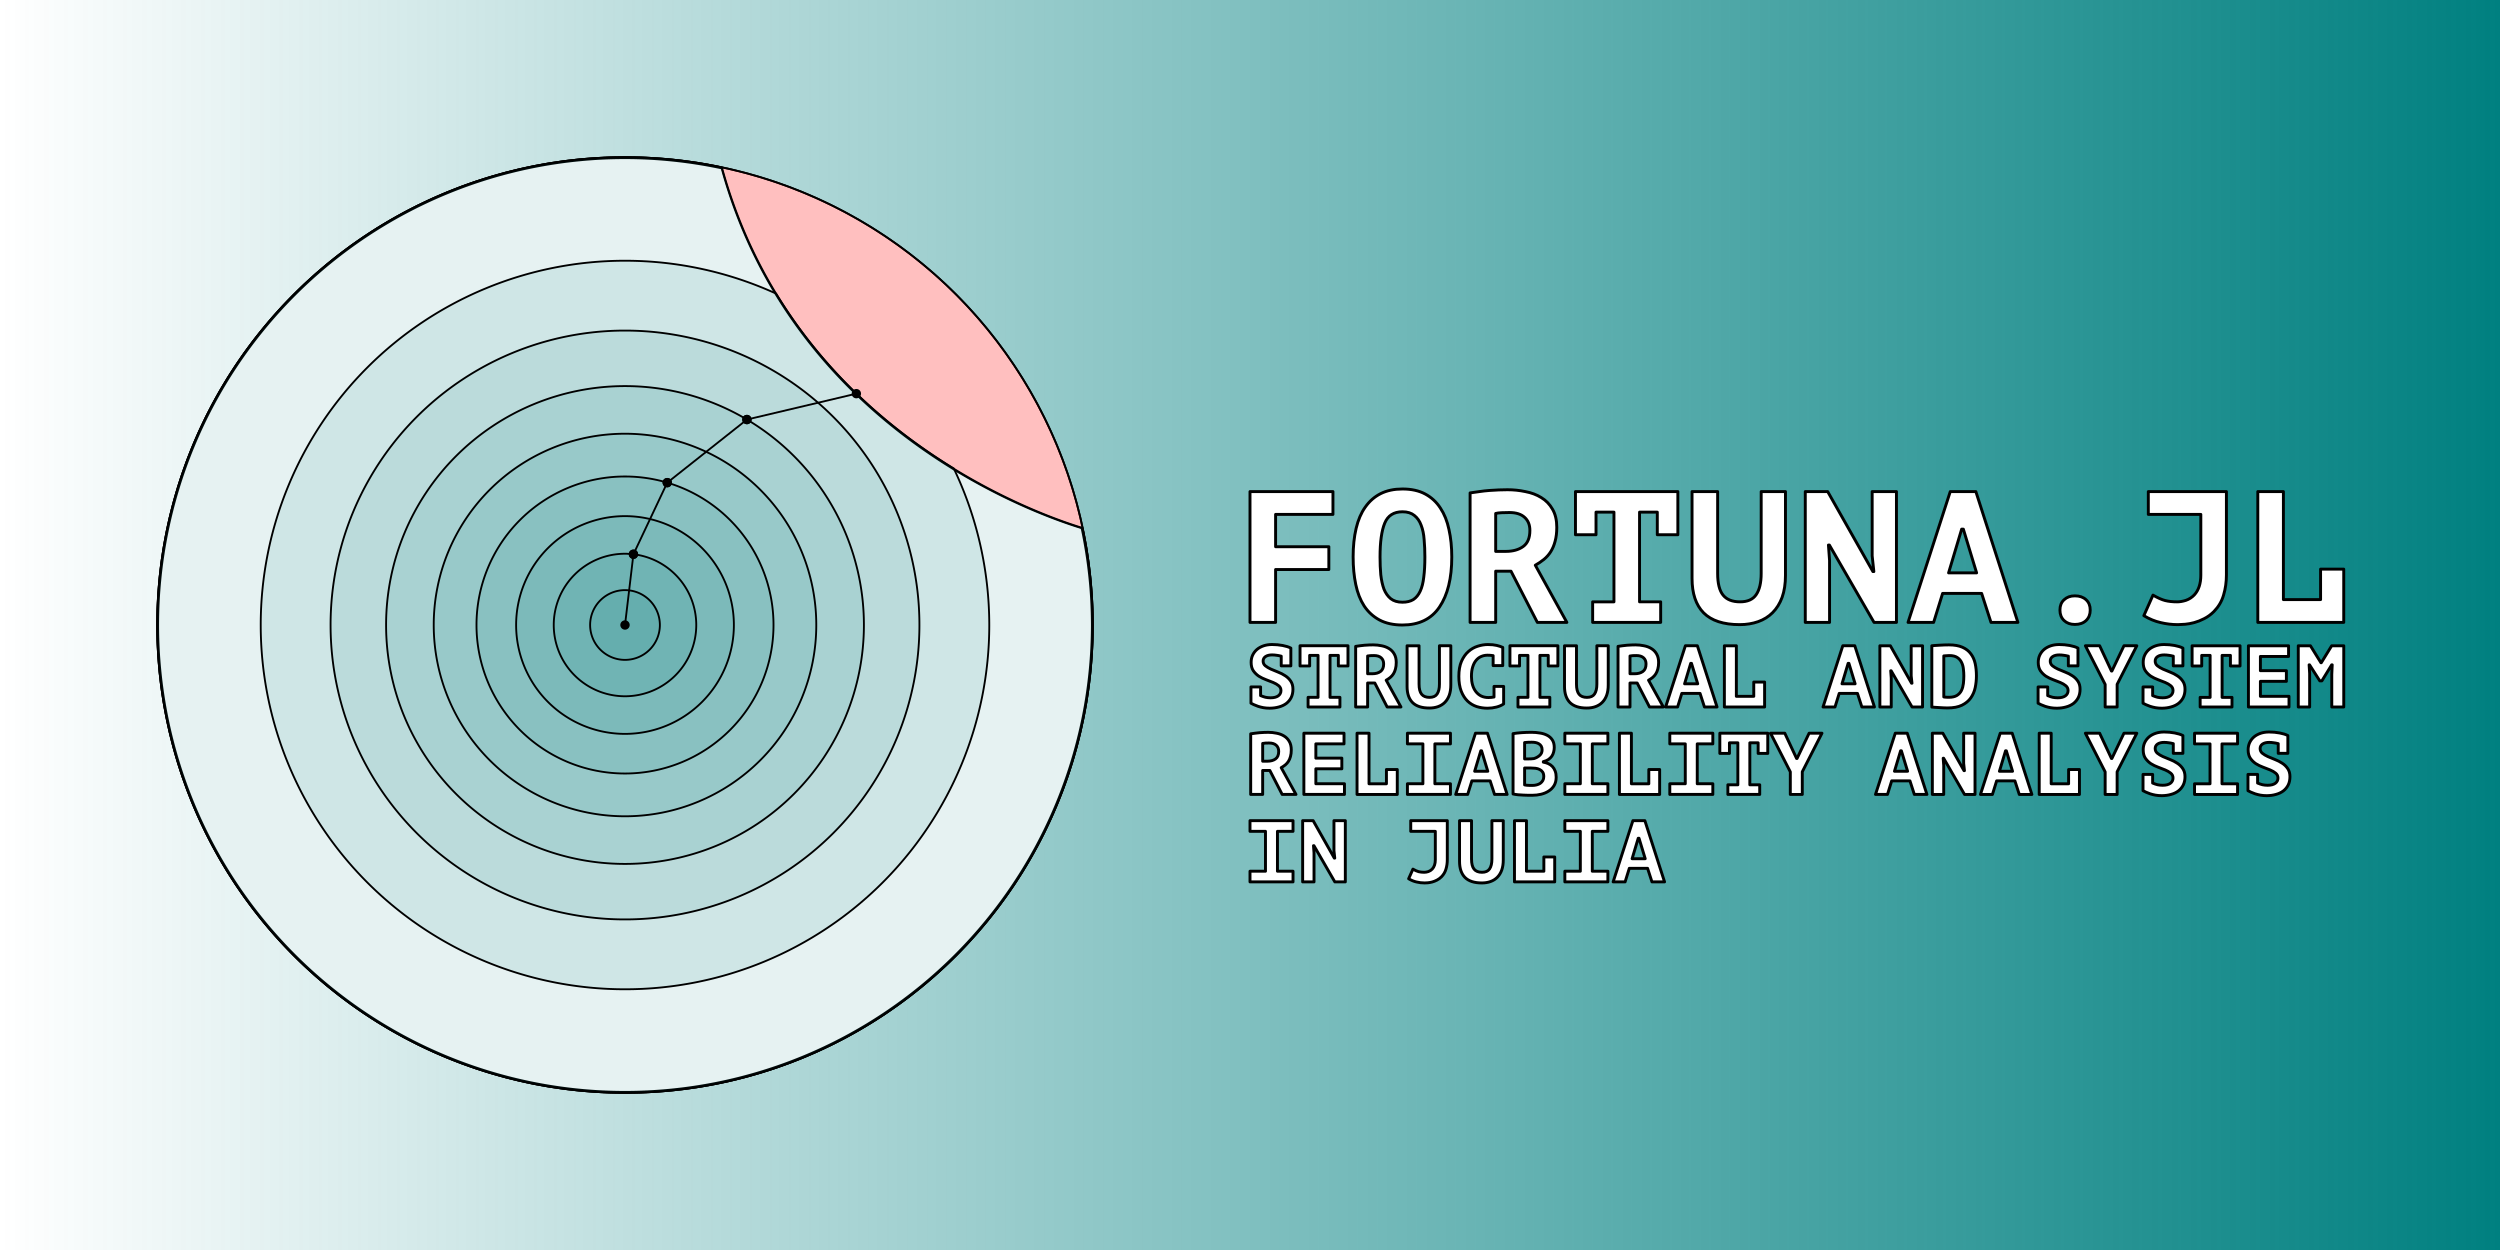 <?xml version="1.0" encoding="UTF-8" standalone="no"?>
<!-- Created with Inkscape (http://www.inkscape.org/) -->

<svg
   width="1280"
   height="640"
   viewBox="0 0 338.667 169.333"
   version="1.1"
   id="svg1"
   inkscape:version="1.3.2 (091e20e, 2023-11-25)"
   sodipodi:docname="FortunaSocialPreview.svg"
   xml:space="preserve"
   inkscape:export-filename="FortunaSocialPreview.png"
   inkscape:export-xdpi="96"
   inkscape:export-ydpi="96"
   xmlns:inkscape="http://www.inkscape.org/namespaces/inkscape"
   xmlns:sodipodi="http://sodipodi.sourceforge.net/DTD/sodipodi-0.dtd"
   xmlns:xlink="http://www.w3.org/1999/xlink"
   xmlns="http://www.w3.org/2000/svg"
   xmlns:svg="http://www.w3.org/2000/svg"><sodipodi:namedview
     id="namedview1"
     pagecolor="#ffffff"
     bordercolor="#000000"
     borderopacity="0.25"
     inkscape:showpageshadow="2"
     inkscape:pageopacity="0.0"
     inkscape:pagecheckerboard="0"
     inkscape:deskcolor="#d1d1d1"
     inkscape:document-units="px"
     inkscape:zoom="0.60862353"
     inkscape:cx="686.79566"
     inkscape:cy="329.43189"
     inkscape:window-width="1512"
     inkscape:window-height="858"
     inkscape:window-x="0"
     inkscape:window-y="38"
     inkscape:window-maximized="0"
     inkscape:current-layer="svg1"
     showguides="true" /><defs
     id="defs1"><linearGradient
       id="linearGradient4"
       inkscape:collect="always"><stop
         style="stop-color:#008080;stop-opacity:0;"
         offset="0"
         id="stop5" /><stop
         style="stop-color:#008080;stop-opacity:1;"
         offset="1"
         id="stop4" /></linearGradient><inkscape:path-effect
       effect="fill_between_many"
       method="originald"
       linkedpaths="#path6,0,1"
       id="path-effect8" /><inkscape:path-effect
       effect="fill_between_many"
       method="originald"
       linkedpaths="#path8,0,1"
       id="path-effect9" /><inkscape:path-effect
       effect="fill_between_many"
       method="originald"
       linkedpaths="#path1-4-6,0,1"
       id="path-effect10" /><inkscape:path-effect
       effect="fill_between_many"
       method="originald"
       linkedpaths="#path1-4-6-4,0,1"
       id="path-effect11" /><inkscape:path-effect
       effect="fill_between_many"
       method="originald"
       linkedpaths="#path1-4-6-4-0,0,1"
       id="path-effect12" /><inkscape:path-effect
       effect="fill_between_many"
       method="originald"
       linkedpaths="#path1-4-6-4-0-1,0,1"
       id="path-effect13" /><inkscape:path-effect
       effect="fill_between_many"
       method="originald"
       linkedpaths="#path6,0,1"
       id="path-effect8-8" /><inkscape:path-effect
       effect="fill_between_many"
       method="originald"
       linkedpaths="#path8,0,1"
       id="path-effect9-9" /><inkscape:path-effect
       effect="fill_between_many"
       method="originald"
       linkedpaths="#path1-4-6,0,1"
       id="path-effect10-4" /><inkscape:path-effect
       effect="fill_between_many"
       method="originald"
       linkedpaths="#path1-4-6-4,0,1"
       id="path-effect11-7" /><inkscape:path-effect
       effect="fill_between_many"
       method="originald"
       linkedpaths="#path1-4-6-4-0,0,1"
       id="path-effect12-0" /><inkscape:path-effect
       effect="fill_between_many"
       method="originald"
       linkedpaths="#path1-4-6-4-0-1,0,1"
       id="path-effect13-4" /><marker
       style="overflow:visible"
       id="marker20"
       refX="0"
       refY="0"
       orient="auto"
       inkscape:stockid="Dot"
       markerWidth="1"
       markerHeight="1"
       viewBox="0 0 1 1"
       inkscape:isstock="true"
       inkscape:collect="always"
       preserveAspectRatio="xMidYMid"><path
         transform="scale(0.5)"
         style="fill:context-stroke;fill-rule:evenodd;stroke:none"
         d="M 5,0 C 5,2.76 2.76,5 0,5 -2.76,5 -5,2.76 -5,0 c 0,-2.76 2.3,-5 5,-5 2.76,0 5,2.24 5,5 z"
         sodipodi:nodetypes="sssss"
         id="path20" /></marker><marker
       style="overflow:visible"
       id="Dot"
       refX="0"
       refY="0"
       orient="auto"
       inkscape:stockid="Dot"
       markerWidth="1"
       markerHeight="1"
       viewBox="0 0 1 1"
       inkscape:isstock="true"
       inkscape:collect="always"
       preserveAspectRatio="xMidYMid"><path
         transform="scale(0.5)"
         style="fill:context-stroke;fill-rule:evenodd;stroke:none"
         d="M 5,0 C 5,2.76 2.76,5 0,5 -2.76,5 -5,2.76 -5,0 c 0,-2.76 2.3,-5 5,-5 2.76,0 5,2.24 5,5 z"
         sodipodi:nodetypes="sssss"
         id="path19" /></marker><inkscape:path-effect
       effect="fill_between_many"
       method="originald"
       linkedpaths="#path6,0,1"
       id="path-effect8-7" /><inkscape:path-effect
       effect="fill_between_many"
       method="originald"
       linkedpaths="#path8,0,1"
       id="path-effect9-3" /><inkscape:path-effect
       effect="fill_between_many"
       method="originald"
       linkedpaths="#path1-4-6,0,1"
       id="path-effect10-7" /><inkscape:path-effect
       effect="fill_between_many"
       method="originald"
       linkedpaths="#path1-4-6-4,0,1"
       id="path-effect11-9" /><inkscape:path-effect
       effect="fill_between_many"
       method="originald"
       linkedpaths="#path1-4-6-4-0,0,1"
       id="path-effect12-02" /><inkscape:path-effect
       effect="fill_between_many"
       method="originald"
       linkedpaths="#path1-4-6-4-0-1,0,1"
       id="path-effect13-3" /><linearGradient
       inkscape:collect="always"
       xlink:href="#linearGradient4"
       id="linearGradient5"
       x1="0"
       y1="84.667"
       x2="338.667"
       y2="84.667"
       gradientUnits="userSpaceOnUse" /><inkscape:path-effect
       effect="fill_between_many"
       method="originald"
       linkedpaths="#path4,0,1|#path3,0,1|#path1,0,1|#text7,0,1|"
       id="path-effect5" /></defs><rect
     style="fill:#ffffff;fill-opacity:1;stroke:none;stroke-width:1;stroke-linejoin:round;stroke-miterlimit:10"
     id="rect6-2"
     width="338.667"
     height="169.333"
     x="3.8146973e-06"
     y="3.8146973e-06"
     inkscape:label="Background-2"
     sodipodi:insensitive="true" /><rect
     style="fill:url(#linearGradient5);stroke:none;stroke-width:1;stroke-linejoin:round;stroke-miterlimit:10"
     id="rect6"
     width="338.667"
     height="169.333"
     x="0"
     y="0"
     inkscape:label="Background-1"
     sodipodi:insensitive="true" /><g
     id="g4"
     transform="matrix(0.254,0,0,0.254,21.167,21.167)"
     inkscape:label="Logo"
     sodipodi:insensitive="true"><circle
       style="display:inline;fill:#ffffff;fill-opacity:1;stroke:#000000;stroke-width:1;stroke-linecap:round;stroke-linejoin:round;stroke-miterlimit:10;stroke-dasharray:none;stroke-opacity:1"
       id="path21"
       cx="250"
       cy="250"
       inkscape:label="Background-2"
       r="249.5" /><path
       id="path2"
       style="display:inline;fill:#ff0000;fill-opacity:0.25;stroke:#000000;stroke-width:1;stroke-linecap:round;stroke-linejoin:round;stroke-miterlimit:10;stroke-opacity:1"
       inkscape:label="Background-1"
       d="M 250,0.5 A 249.5,249.5 0 0 0 0.5,250 249.5,249.5 0 0 0 250,499.5 249.5,249.5 0 0 0 499.5,250 249.5,249.5 0 0 0 250,0.5 Z m 0,0.499 A 249.001,249.001 0 0 1 301.568,6.455 C 339.406,144.155 466.145,189.959 493.526,198.35 a 249.001,249.001 0 0 1 5.474,51.65 A 249.001,249.001 0 0 1 250,499.001 249.001,249.001 0 0 1 0.999,250 249.001,249.001 0 0 1 250,0.999 Z" /><g
       inkscape:label="StandardNormalSpace"
       id="layer1"
       style="display:inline"><path
         d="M 301.672,5.967 A 249.5,249.5 0 0 0 250,0.5 249.5,249.5 0 0 0 0.5,250 249.5,249.5 0 0 0 250,499.5 249.5,249.5 0 0 0 499.5,250 249.5,249.5 0 0 0 494.014,198.247 C 466.579,189.839 339.585,143.943 301.672,5.967 Z"
         style="display:inline;fill:#008080;fill-opacity:0.1;stroke:#000000;stroke-width:1;stroke-dasharray:none"
         id="path8-4"
         inkscape:label="Circle-9" /><path
         d="M 425.367,166.537 C 393.402,146.954 357.345,117.267 330.587,73.261 A 194.282,194.282 0 0 0 250,55.718 194.282,194.282 0 0 0 55.718,250 194.282,194.282 0 0 0 250,444.282 194.282,194.282 0 0 0 444.282,250 194.282,194.282 0 0 0 425.367,166.537 Z"
         style="display:inline;opacity:1;fill:#008080;fill-opacity:0.1;stroke:#000000;stroke-width:1"
         id="path10"
         inkscape:label="Circle-8" /><path
         id="path3-7-5"
         style="display:inline;opacity:1;fill:#008080;fill-opacity:0.1;stroke:#000000;stroke-width:1"
         d="M 407.026,250 A 157.026,157.026 0 0 1 250,407.026 157.026,157.026 0 0 1 92.973,250 157.026,157.026 0 0 1 250,92.973 157.026,157.026 0 0 1 407.026,250 Z"
         inkscape:label="Circle-7" /><path
         id="path3-7-5-2"
         style="display:inline;opacity:1;fill:#008080;fill-opacity:0.1;stroke:#000000;stroke-width:1"
         d="M 377.418,250 A 127.418,127.418 0 0 1 250,377.418 127.418,127.418 0 0 1 122.582,250 127.418,127.418 0 0 1 250,122.582 127.418,127.418 0 0 1 377.418,250 Z"
         inkscape:label="Circle-6" /><path
         id="path3-7-5-2-4"
         style="display:inline;opacity:1;fill:#008080;fill-opacity:0.1;stroke:#000000;stroke-width:1"
         d="M 352.015,250 A 102.015,102.015 0 0 1 250,352.015 102.015,102.015 0 0 1 147.985,250 102.015,102.015 0 0 1 250,147.985 102.015,102.015 0 0 1 352.015,250 Z"
         inkscape:label="Circle-5" /><path
         id="path3-7-5-2-4-4"
         style="display:inline;opacity:1;fill:#008080;fill-opacity:0.1;stroke:#000000;stroke-width:1"
         d="M 329.203,250 A 79.203,79.203 0 0 1 250,329.203 79.203,79.203 0 0 1 170.797,250 79.203,79.203 0 0 1 250,170.797 79.203,79.203 0 0 1 329.203,250 Z"
         inkscape:label="Circle-4" /><path
         id="path3-7-5-2-4-4-5"
         style="display:inline;opacity:1;fill:#008080;fill-opacity:0.1;stroke:#000000;stroke-width:1"
         d="M 308.065,250 A 58.065,58.065 0 0 1 250,308.065 58.065,58.065 0 0 1 191.935,250 58.065,58.065 0 0 1 250,191.935 58.065,58.065 0 0 1 308.065,250 Z"
         inkscape:label="Circle-3" /><path
         id="path3-7-5-2-4-4-5-2"
         style="display:inline;opacity:1;fill:#008080;fill-opacity:0.1;stroke:#000000;stroke-width:1"
         d="M 288.006,250 A 38.006,38.006 0 0 1 250,288.006 38.006,38.006 0 0 1 211.994,250 38.006,38.006 0 0 1 250,211.994 38.006,38.006 0 0 1 288.006,250 Z"
         inkscape:label="Circle-2" /><path
         id="path3-7-5-2-4-4-5-2-0"
         style="display:inline;opacity:1;fill:#008080;fill-opacity:0.1;stroke:#000000;stroke-width:1"
         d="M 268.599,250 A 18.599,18.599 0 0 1 250,268.599 18.599,18.599 0 0 1 231.401,250 18.599,18.599 0 0 1 250,231.401 18.599,18.599 0 0 1 268.599,250 Z"
         inkscape:label="Circle-1" /></g><g
       id="layer3"
       inkscape:label="Iterations"
       style="display:inline"><path
         style="opacity:1;fill:none;fill-opacity:0.9;stroke:#000000;stroke-width:1;stroke-linecap:round;stroke-linejoin:round;stroke-miterlimit:10;stroke-dasharray:none;marker-start:url(#marker20);marker-end:url(#Dot)"
         d="M 315.021,140.421 373.387,126.613"
         id="path18"
         inkscape:label="Iteration-4" /><path
         style="display:inline;opacity:1;fill:none;fill-opacity:0.9;stroke:#000000;stroke-width:1;stroke-linecap:round;stroke-linejoin:round;stroke-miterlimit:10;stroke-dasharray:none;marker-start:url(#marker20);marker-end:url(#Dot)"
         d="m 272.533,174.073 42.49,-33.651"
         id="path17"
         inkscape:label="Iteration-3" /><path
         style="display:inline;opacity:1;fill:none;fill-opacity:0.9;stroke:#000000;stroke-width:1;stroke-linecap:round;stroke-linejoin:round;stroke-miterlimit:10;stroke-dasharray:none;marker-start:url(#marker20);marker-end:url(#Dot)"
         d="m 254.494,212.261 18.04,-38.19"
         id="path16"
         inkscape:label="Iteration-2" /><path
         style="display:inline;opacity:1;fill:none;fill-opacity:0.9;stroke:#000000;stroke-width:1;stroke-linecap:round;stroke-linejoin:round;stroke-miterlimit:10;stroke-dasharray:none;marker-start:url(#marker20);marker-end:url(#Dot)"
         d="m 250,250 4.494,-37.739"
         id="path15"
         inkscape:label="Iteration-1" /></g><g
       id="layer2"
       inkscape:label="Text"
       style="display:none"><path
         d="m 102.509,353.223 h 31.327 v 8.608 h -21.661 v 12.206 h 20.108 v 8.608 h -20.108 v 19.967 h -9.666 z m 38.947,24.694 q 0,-5.997 1.129,-10.795 1.129,-4.798 3.457,-8.043 2.328,-3.316 5.786,-5.08 3.528,-1.764 8.255,-1.764 5.08,0 8.608,1.905 3.528,1.905 5.715,5.292 2.258,3.387 3.246,8.114 1.058,4.727 1.058,10.372 0,12.065 -4.657,18.909 -4.586,6.773 -13.97,6.773 -5.08,0 -8.678,-1.905 -3.528,-1.905 -5.786,-5.292 -2.187,-3.387 -3.175,-8.114 -0.988,-4.727 -0.988,-10.372 z m 10.16,0 q 0,3.598 0.282,6.703 0.353,3.104 1.199,5.433 0.917,2.258 2.54,3.598 1.693,1.341 4.445,1.341 2.469,0 4.092,-0.988 1.623,-1.058 2.611,-3.175 0.988,-2.117 1.341,-5.292 0.423,-3.246 0.423,-7.62 0,-3.457 -0.282,-6.562 -0.212,-3.104 -1.129,-5.433 -0.847,-2.328 -2.54,-3.669 -1.693,-1.411 -4.516,-1.411 -4.939,0 -6.703,4.304 -1.764,4.304 -1.764,12.771 z m 34.008,-24.201 q 1.623,-0.282 3.457,-0.494 1.905,-0.282 3.739,-0.423 1.905,-0.141 3.669,-0.212 1.764,-0.071 3.246,-0.071 3.457,0 6.773,0.706 3.387,0.635 5.997,2.258 2.681,1.623 4.233,4.374 1.623,2.752 1.623,6.844 0,3.034 -0.635,5.292 -0.564,2.187 -1.623,3.881 -1.058,1.693 -2.611,2.963 -1.482,1.199 -3.246,2.187 l 11.924,21.59 h -11.148 l -9.948,-19.332 h -5.786 v 19.332 h -9.666 z m 14.817,7.408 q -1.482,0 -2.963,0.071 -1.411,0.071 -2.187,0.282 v 14.323 h 3.81 q 4.022,0 6.562,-1.834 2.54,-1.834 2.54,-6.068 0,-3.175 -1.976,-4.939 -1.976,-1.834 -5.786,-1.834 z m 31.468,33.726 h 8.043 v -33.867 h -6.773 v 8.537 h -7.761 v -16.298 h 38.664 v 16.298 h -7.761 v -8.537 h -6.703 v 33.867 h 7.973 v 7.761 h -25.682 z m 63.641,-41.628 h 9.172 v 31.609 q 0,4.798 -1.27,8.326 -1.27,3.457 -3.598,5.786 -2.258,2.258 -5.433,3.387 -3.175,1.129 -6.985,1.129 -9.172,0 -13.617,-4.445 -4.374,-4.445 -4.374,-12.982 v -32.808 h 9.666 v 30.903 q 0,5.644 2.046,8.184 2.046,2.54 6.421,2.54 4.233,0 6.068,-2.681 1.905,-2.752 1.905,-8.043 z m 25.753,20.179 h -0.353 l 0.423,5.856 v 23.354 h -9.172 v -49.389 h 8.467 l 17.074,30.198 h 0.353 l -0.635,-5.927 v -24.271 h 9.172 v 49.389 h -8.467 z m 57.503,18.274 h -14.746 l -3.387,10.936 h -9.666 l 15.946,-49.389 h 9.666 l 15.875,49.389 h -10.16 z m -12.488,-7.761 h 10.583 l -5.009,-16.51 h -0.635 z"
         id="text14"
         style="font-weight:bold;font-size:70.556px;line-height:0;font-family:'PT Mono';-inkscape-font-specification:'PT Mono, Bold';text-align:center;text-anchor:middle;fill:#000000;fill-opacity:1;stroke-width:0"
         inkscape:label="Text"
         aria-label="FORTUNA" /></g></g><g
     id="text7-6"
     style="font-weight:bold;font-size:11.848px;line-height:1;font-family:'PT Mono';-inkscape-font-specification:'PT Mono, Bold';fill:#ffffff;stroke-width:1;stroke-linejoin:round;stroke-miterlimit:10"
     aria-label="STRUCTURAL AND SYSTEM&#10;RELIABILITY ANALYSIS&#10;IN JULIA"
     inkscape:label="Text"
     sodipodi:insensitive="true"><path
       d="m 169.333,118.022 h 2.097 v -5.403 h -2.097 v -1.445 h 5.829 v 1.445 h -2.109 v 5.403 h 2.109 v 1.445 h -5.829 z m 8.661,-3.46 h -0.059 l 0.071,0.983 v 3.922 h -1.54 v -8.293 h 1.422 l 2.867,5.071 h 0.059 l -0.107,-0.995 v -4.076 h 1.54 v 8.293 h -1.422 z m 13.115,-3.388 h 4.952 v 5.284 q 0,0.675 -0.178,1.268 -0.166,0.592 -0.616,1.054 -0.284,0.284 -0.616,0.45 -0.32,0.166 -0.628,0.249 -0.308,0.083 -0.581,0.107 -0.273,0.024 -0.45,0.024 -0.569,0 -1.102,-0.13 -0.533,-0.118 -1.066,-0.438 l 0.581,-1.303 q 0.45,0.261 0.77,0.344 0.332,0.083 0.758,0.083 0.261,0 0.557,-0.095 0.308,-0.107 0.533,-0.344 0.415,-0.45 0.415,-1.256 v -3.85 h -3.329 z m 10.995,0 h 1.54 v 5.308 q 0,0.806 -0.213,1.398 -0.213,0.581 -0.604,0.972 -0.379,0.379 -0.912,0.569 -0.533,0.19 -1.173,0.19 -1.54,0 -2.287,-0.746 -0.735,-0.746 -0.735,-2.18 v -5.509 h 1.623 v 5.189 q 0,0.948 0.344,1.374 0.344,0.427 1.078,0.427 0.711,0 1.019,-0.45 0.32,-0.462 0.32,-1.351 z m 7.038,4.917 h 1.469 v 3.377 h -5.45 v -8.293 h 1.623 v 6.848 h 2.358 z m 2.843,1.931 h 2.097 v -5.403 h -2.097 v -1.445 h 5.829 v 1.445 h -2.109 v 5.403 h 2.109 v 1.445 h -5.829 z m 11.208,-0.391 h -2.476 l -0.569,1.836 h -1.623 l 2.678,-8.293 h 1.623 l 2.666,8.293 h -1.706 z m -2.097,-1.303 h 1.777 l -0.841,-2.772 h -0.107 z"
       id="path4"
       inkscape:label="Text-4"
       style="fill:#ffffff;fill-opacity:1;stroke:#000000;stroke-width:0.397;stroke-dasharray:none;stroke-opacity:1" /><path
       d="m 169.428,99.409 q 0.273,-0.047 0.581,-0.083 0.32,-0.047 0.628,-0.071 0.32,-0.024 0.616,-0.036 0.296,-0.012 0.545,-0.012 0.581,0 1.137,0.118 0.569,0.107 1.007,0.379 0.45,0.272 0.711,0.735 0.272,0.462 0.272,1.149 0,0.509 -0.107,0.889 -0.095,0.367 -0.273,0.652 -0.178,0.284 -0.438,0.498 -0.249,0.201 -0.545,0.367 l 2.002,3.625 h -1.872 l -1.671,-3.246 h -0.972 v 3.246 h -1.623 z m 2.488,1.244 q -0.249,0 -0.498,0.012 -0.237,0.012 -0.367,0.047 v 2.405 h 0.64 q 0.675,0 1.102,-0.308 0.427,-0.308 0.427,-1.019 0,-0.533 -0.332,-0.829 -0.332,-0.308 -0.972,-0.308 z m 4.715,-1.327 h 5.438 v 1.445 h -3.815 v 1.931 h 3.519 v 1.445 h -3.519 v 2.026 h 3.874 v 1.445 h -5.497 z m 11.184,4.917 h 1.469 v 3.377 h -5.45 v -8.293 h 1.623 v 6.848 h 2.358 z m 2.843,1.931 h 2.097 v -5.403 h -2.097 v -1.445 h 5.829 v 1.445 h -2.109 v 5.403 h 2.109 v 1.445 h -5.829 z m 11.208,-0.391 h -2.476 l -0.569,1.836 h -1.623 l 2.678,-8.293 h 1.623 l 2.666,8.293 h -1.706 z m -2.097,-1.303 h 1.777 l -0.841,-2.772 h -0.107 z m 10.781,-3.223 q 0,0.308 -0.083,0.616 -0.071,0.308 -0.249,0.569 -0.178,0.249 -0.462,0.45 -0.284,0.19 -0.687,0.284 v 0.071 q 0.355,0.059 0.675,0.201 0.32,0.142 0.557,0.391 0.237,0.249 0.367,0.604 0.142,0.355 0.142,0.841 0,0.64 -0.272,1.114 -0.273,0.462 -0.735,0.758 -0.45,0.296 -1.031,0.438 -0.581,0.142 -1.197,0.142 -0.201,0 -0.521,0 -0.308,0 -0.675,-0.024 -0.355,-0.012 -0.735,-0.047 -0.367,-0.035 -0.675,-0.107 v -8.175 q 0.225,-0.036 0.509,-0.071 0.296,-0.036 0.628,-0.059 0.332,-0.024 0.675,-0.036 0.355,-0.012 0.699,-0.012 0.581,0 1.126,0.095 0.557,0.083 0.983,0.308 0.438,0.225 0.699,0.628 0.261,0.403 0.261,1.019 z m -2.962,5.142 q 0.296,0 0.569,-0.071 0.284,-0.071 0.498,-0.213 0.213,-0.154 0.344,-0.379 0.13,-0.225 0.13,-0.533 0,-0.391 -0.154,-0.616 -0.154,-0.225 -0.403,-0.344 -0.249,-0.13 -0.557,-0.166 -0.308,-0.036 -0.616,-0.036 h -0.865 v 2.287 q 0.059,0.024 0.19,0.035 0.13,0.012 0.273,0.024 0.154,0 0.308,0.012 0.166,0 0.284,0 z m -0.533,-3.59 q 0.166,0 0.379,-0.012 0.225,-0.012 0.367,-0.035 0.45,-0.142 0.77,-0.427 0.332,-0.284 0.332,-0.746 0,-0.308 -0.118,-0.509 -0.118,-0.201 -0.32,-0.32 -0.19,-0.118 -0.438,-0.166 -0.249,-0.047 -0.521,-0.047 -0.308,0 -0.569,0.012 -0.261,0.012 -0.403,0.035 v 2.216 z m 4.929,3.365 h 2.097 v -5.403 h -2.097 v -1.445 h 5.829 v 1.445 h -2.109 v 5.403 h 2.109 v 1.445 h -5.829 z m 11.374,-1.931 h 1.469 v 3.377 h -5.45 v -8.293 h 1.623 v 6.848 h 2.358 z m 2.843,1.931 h 2.097 v -5.403 H 226.202 v -1.445 h 5.829 v 1.445 h -2.109 v 5.403 h 2.109 v 1.445 H 226.202 Z m 7.867,0.142 h 1.351 v -5.687 h -1.137 v 1.434 h -1.303 v -2.737 h 6.493 v 2.737 h -1.303 v -1.434 h -1.126 v 5.687 h 1.339 v 1.303 h -4.313 z m 8.459,-1.753 -2.678,-5.237 h 1.931 l 1.599,3.424 h 0.059 l 1.635,-3.424 h 1.742 l -2.666,5.225 v 3.069 h -1.623 z m 16.208,1.22 h -2.476 l -0.569,1.836 h -1.623 l 2.678,-8.293 h 1.623 l 2.666,8.293 h -1.706 z m -2.097,-1.303 h 1.777 l -0.841,-2.772 h -0.107 z m 6.658,-1.765 h -0.059 l 0.071,0.983 v 3.922 h -1.54 v -8.293 h 1.422 l 2.867,5.071 h 0.059 l -0.107,-0.995 v -4.076 h 1.54 v 8.293 h -1.422 z m 9.656,3.069 h -2.476 l -0.569,1.836 h -1.623 l 2.678,-8.293 h 1.623 l 2.666,8.293 h -1.706 z m -2.097,-1.303 h 1.777 l -0.841,-2.772 h -0.107 z m 9.371,-0.237 h 1.469 v 3.377 h -5.45 v -8.293 h 1.623 v 6.848 h 2.358 z m 4.952,0.32 -2.678,-5.237 h 1.931 l 1.599,3.424 h 0.059 l 1.635,-3.424 h 1.742 l -2.666,5.225 v 3.069 h -1.623 z m 5.13,0.344 h 1.303 v 1.173 q 0.035,0.012 0.071,0.024 0.272,0.118 0.592,0.201 0.332,0.071 0.699,0.071 0.663,0 1.031,-0.261 0.367,-0.272 0.367,-0.723 0,-0.403 -0.308,-0.652 -0.296,-0.249 -0.746,-0.438 -0.438,-0.19 -0.972,-0.379 -0.521,-0.19 -0.972,-0.474 -0.438,-0.296 -0.746,-0.735 -0.296,-0.438 -0.296,-1.137 0,-0.533 0.201,-0.972 0.213,-0.45 0.581,-0.77 0.379,-0.32 0.9,-0.498 0.521,-0.178 1.161,-0.178 0.723,0 1.422,0.13 0.699,0.13 1.114,0.355 v 2.405 h -1.303 v -1.315 q -0.035,0 -0.071,-0.012 -0.261,-0.071 -0.569,-0.107 -0.296,-0.047 -0.592,-0.047 -0.569,0 -0.9,0.225 -0.32,0.225 -0.32,0.604 0,0.391 0.296,0.64 0.308,0.249 0.746,0.45 0.45,0.201 0.972,0.403 0.533,0.201 0.972,0.498 0.45,0.284 0.746,0.723 0.308,0.438 0.308,1.102 0,0.64 -0.237,1.126 -0.237,0.474 -0.663,0.806 -0.427,0.32 -1.007,0.474 -0.581,0.166 -1.256,0.166 -0.45,0 -0.841,-0.071 -0.379,-0.071 -0.711,-0.178 -0.32,-0.107 -0.569,-0.225 -0.249,-0.118 -0.403,-0.201 z m 6.978,1.268 h 2.097 v -5.403 h -2.097 v -1.445 h 5.829 v 1.445 h -2.109 v 5.403 h 2.109 v 1.445 h -5.829 z m 7.239,-1.268 h 1.303 v 1.173 q 0.035,0.012 0.071,0.024 0.272,0.118 0.592,0.201 0.332,0.071 0.699,0.071 0.663,0 1.031,-0.261 0.367,-0.272 0.367,-0.723 0,-0.403 -0.308,-0.652 -0.296,-0.249 -0.746,-0.438 -0.438,-0.19 -0.972,-0.379 -0.521,-0.19 -0.972,-0.474 -0.438,-0.296 -0.746,-0.735 -0.296,-0.438 -0.296,-1.137 0,-0.533 0.201,-0.972 0.213,-0.45 0.581,-0.77 0.379,-0.32 0.9,-0.498 0.521,-0.178 1.161,-0.178 0.723,0 1.422,0.13 0.699,0.13 1.114,0.355 v 2.405 h -1.303 v -1.315 q -0.035,0 -0.071,-0.012 -0.261,-0.071 -0.569,-0.107 -0.296,-0.047 -0.592,-0.047 -0.569,0 -0.9,0.225 -0.32,0.225 -0.32,0.604 0,0.391 0.296,0.64 0.308,0.249 0.746,0.45 0.45,0.201 0.972,0.403 0.533,0.201 0.972,0.498 0.45,0.284 0.746,0.723 0.308,0.438 0.308,1.102 0,0.64 -0.237,1.126 -0.237,0.474 -0.663,0.806 -0.427,0.32 -1.007,0.474 -0.581,0.166 -1.256,0.166 -0.45,0 -0.841,-0.071 -0.379,-0.071 -0.711,-0.178 -0.32,-0.107 -0.569,-0.225 -0.249,-0.118 -0.403,-0.201 z"
       id="path3"
       style="font-weight:bold;font-size:11.848px;line-height:1;font-family:'PT Mono';-inkscape-font-specification:'PT Mono, Bold';fill:#ffffff;fill-opacity:1;stroke:#000000;stroke-width:0.397;stroke-linejoin:round;stroke-miterlimit:10;stroke-dasharray:none;stroke-opacity:1"
       inkscape:label="Text-3" /><path
       d="m 169.464,93.059 h 1.303 v 1.173 q 0.036,0.012 0.071,0.024 0.273,0.118 0.592,0.201 0.332,0.071 0.699,0.071 0.663,0 1.031,-0.261 0.367,-0.272 0.367,-0.723 0,-0.403 -0.308,-0.652 -0.296,-0.249 -0.746,-0.438 -0.438,-0.19 -0.972,-0.379 -0.521,-0.19 -0.972,-0.474 -0.438,-0.296 -0.746,-0.735 -0.296,-0.438 -0.296,-1.137 0,-0.533 0.201,-0.972 0.213,-0.45 0.581,-0.77 0.379,-0.32 0.9,-0.498 0.521,-0.178 1.161,-0.178 0.723,0 1.422,0.13 0.699,0.13 1.114,0.355 v 2.405 h -1.303 v -1.315 q -0.036,0 -0.071,-0.012 -0.261,-0.071 -0.569,-0.107 -0.296,-0.047 -0.592,-0.047 -0.569,0 -0.9,0.225 -0.32,0.225 -0.32,0.604 0,0.391 0.296,0.64 0.308,0.249 0.746,0.45 0.45,0.201 0.972,0.403 0.533,0.201 0.972,0.498 0.45,0.284 0.746,0.723 0.308,0.438 0.308,1.102 0,0.64 -0.237,1.126 -0.237,0.474 -0.663,0.806 -0.427,0.32 -1.007,0.474 -0.581,0.166 -1.256,0.166 -0.45,0 -0.841,-0.071 -0.379,-0.071 -0.711,-0.178 -0.32,-0.107 -0.569,-0.225 -0.249,-0.118 -0.403,-0.201 z m 7.737,1.41 h 1.351 v -5.687 h -1.137 v 1.434 h -1.303 v -2.737 h 6.493 v 2.737 h -1.303 v -1.434 h -1.126 v 5.687 h 1.339 v 1.303 h -4.313 z m 6.445,-6.907 q 0.272,-0.047 0.581,-0.083 0.32,-0.047 0.628,-0.071 0.32,-0.024 0.616,-0.036 0.296,-0.012 0.545,-0.012 0.581,0 1.137,0.118 0.569,0.107 1.007,0.379 0.45,0.272 0.711,0.735 0.273,0.462 0.273,1.149 0,0.509 -0.107,0.889 -0.095,0.367 -0.273,0.652 -0.178,0.284 -0.438,0.498 -0.249,0.201 -0.545,0.367 l 2.002,3.625 h -1.872 l -1.671,-3.246 h -0.972 v 3.246 h -1.623 z m 2.488,1.244 q -0.249,0 -0.498,0.012 -0.237,0.012 -0.367,0.047 v 2.405 h 0.64 q 0.675,0 1.102,-0.308 0.427,-0.308 0.427,-1.019 0,-0.533 -0.332,-0.829 -0.332,-0.308 -0.972,-0.308 z m 8.862,-1.327 h 1.54 v 5.308 q 0,0.806 -0.213,1.398 -0.213,0.581 -0.604,0.972 -0.379,0.379 -0.912,0.569 -0.533,0.19 -1.173,0.19 -1.54,0 -2.287,-0.746 -0.735,-0.746 -0.735,-2.18 v -5.509 h 1.623 v 5.189 q 0,0.948 0.344,1.374 0.344,0.427 1.078,0.427 0.711,0 1.019,-0.45 0.32,-0.462 0.32,-1.351 z m 7.393,5.509 h 1.303 v 2.37 q -0.379,0.272 -0.972,0.427 -0.581,0.154 -1.197,0.154 -0.782,0 -1.493,-0.225 -0.699,-0.237 -1.232,-0.746 -0.533,-0.521 -0.853,-1.339 -0.32,-0.829 -0.32,-2.002 0,-1.22 0.355,-2.038 0.367,-0.829 0.936,-1.327 0.569,-0.509 1.268,-0.723 0.699,-0.225 1.374,-0.225 0.711,0 1.197,0.118 0.498,0.118 0.817,0.272 v 2.464 h -1.303 v -1.351 q -0.367,-0.059 -0.758,-0.059 -0.462,0 -0.865,0.178 -0.391,0.166 -0.687,0.521 -0.296,0.355 -0.462,0.9 -0.166,0.533 -0.166,1.268 0,0.64 0.154,1.173 0.154,0.521 0.45,0.9 0.296,0.379 0.723,0.592 0.427,0.201 0.972,0.201 0.391,0 0.758,-0.071 z m 3.246,1.481 h 1.351 v -5.687 h -1.137 v 1.434 h -1.303 v -2.737 h 6.493 v 2.737 h -1.303 v -1.434 h -1.126 v 5.687 h 1.339 v 1.303 h -4.313 z m 10.687,-6.99 h 1.54 v 5.308 q 0,0.806 -0.213,1.398 -0.213,0.581 -0.604,0.972 -0.379,0.379 -0.912,0.569 -0.533,0.19 -1.173,0.19 -1.54,0 -2.287,-0.746 -0.735,-0.746 -0.735,-2.18 v -5.509 h 1.623 v 5.189 q 0,0.948 0.344,1.374 0.344,0.427 1.078,0.427 0.711,0 1.019,-0.45 0.32,-0.462 0.32,-1.351 z m 2.867,0.083 q 0.273,-0.047 0.581,-0.083 0.32,-0.047 0.628,-0.071 0.32,-0.024 0.616,-0.036 0.296,-0.012 0.545,-0.012 0.581,0 1.137,0.118 0.569,0.107 1.007,0.379 0.45,0.272 0.711,0.735 0.272,0.462 0.272,1.149 0,0.509 -0.107,0.889 -0.095,0.367 -0.273,0.652 -0.178,0.284 -0.438,0.498 -0.249,0.201 -0.545,0.367 l 2.002,3.625 h -1.872 l -1.671,-3.246 h -0.972 v 3.246 h -1.623 z m 2.488,1.244 q -0.249,0 -0.498,0.012 -0.237,0.012 -0.367,0.047 v 2.405 h 0.64 q 0.675,0 1.102,-0.308 0.427,-0.308 0.427,-1.019 0,-0.533 -0.332,-0.829 -0.332,-0.308 -0.972,-0.308 z m 8.625,5.13 h -2.476 l -0.569,1.836 h -1.623 l 2.678,-8.293 h 1.623 l 2.666,8.293 h -1.706 z m -2.097,-1.303 h 1.777 l -0.841,-2.772 h -0.107 z m 9.371,-0.237 h 1.469 v 3.377 h -5.45 v -8.293 h 1.623 v 6.848 h 2.358 z m 14.051,1.54 h -2.476 l -0.569,1.836 h -1.623 l 2.678,-8.293 h 1.623 l 2.666,8.293 h -1.706 z m -2.097,-1.303 h 1.777 l -0.841,-2.772 h -0.107 z m 6.658,-1.765 h -0.059 l 0.071,0.983 v 3.922 h -1.54 v -8.293 h 1.422 l 2.867,5.071 h 0.059 l -0.107,-0.995 v -4.076 h 1.54 v 8.293 h -1.422 z m 5.509,-3.388 q 0.107,-0.012 0.367,-0.036 0.273,-0.024 0.604,-0.036 0.344,-0.024 0.699,-0.036 0.367,-0.012 0.652,-0.012 1.102,0 1.825,0.32 0.723,0.32 1.137,0.889 0.427,0.557 0.592,1.327 0.166,0.758 0.166,1.659 0,0.817 -0.166,1.599 -0.166,0.782 -0.604,1.398 -0.427,0.604 -1.197,0.983 -0.758,0.367 -1.955,0.367 -0.19,0 -0.486,-0.012 -0.296,-0.012 -0.604,-0.036 -0.308,-0.012 -0.592,-0.036 -0.284,-0.012 -0.438,-0.036 z m 2.381,1.327 q -0.225,0 -0.438,0.024 -0.213,0.012 -0.32,0.024 v 5.557 q 0.047,0.012 0.142,0.024 0.095,0 0.19,0.012 0.107,0 0.201,0.012 0.095,0 0.154,0 0.687,0 1.09,-0.249 0.415,-0.261 0.616,-0.675 0.201,-0.415 0.261,-0.936 0.059,-0.521 0.059,-1.043 0,-0.45 -0.059,-0.936 -0.047,-0.486 -0.249,-0.889 -0.19,-0.403 -0.581,-0.663 -0.391,-0.261 -1.066,-0.261 z m 12.014,4.253 h 1.303 v 1.173 q 0.035,0.012 0.071,0.024 0.272,0.118 0.592,0.201 0.332,0.071 0.699,0.071 0.663,0 1.031,-0.261 0.367,-0.272 0.367,-0.723 0,-0.403 -0.308,-0.652 -0.296,-0.249 -0.746,-0.438 -0.438,-0.19 -0.972,-0.379 -0.521,-0.19 -0.972,-0.474 -0.438,-0.296 -0.746,-0.735 -0.296,-0.438 -0.296,-1.137 0,-0.533 0.201,-0.972 0.213,-0.45 0.581,-0.77 0.379,-0.32 0.9,-0.498 0.521,-0.178 1.161,-0.178 0.723,0 1.422,0.13 0.699,0.13 1.114,0.355 v 2.405 h -1.303 v -1.315 q -0.035,0 -0.071,-0.012 -0.261,-0.071 -0.569,-0.107 -0.296,-0.047 -0.592,-0.047 -0.569,0 -0.9,0.225 -0.32,0.225 -0.32,0.604 0,0.391 0.296,0.64 0.308,0.249 0.746,0.45 0.45,0.201 0.972,0.403 0.533,0.201 0.972,0.498 0.45,0.284 0.746,0.723 0.308,0.438 0.308,1.102 0,0.64 -0.237,1.126 -0.237,0.474 -0.663,0.806 -0.427,0.32 -1.007,0.474 -0.581,0.166 -1.256,0.166 -0.45,0 -0.841,-0.071 -0.379,-0.071 -0.711,-0.178 -0.32,-0.107 -0.569,-0.225 -0.249,-0.118 -0.403,-0.201 z m 9.087,-0.344 -2.678,-5.237 h 1.931 l 1.599,3.424 h 0.059 l 1.635,-3.424 h 1.742 l -2.666,5.225 v 3.069 h -1.623 z m 5.13,0.344 h 1.303 v 1.173 q 0.035,0.012 0.071,0.024 0.272,0.118 0.592,0.201 0.332,0.071 0.699,0.071 0.663,0 1.031,-0.261 0.367,-0.272 0.367,-0.723 0,-0.403 -0.308,-0.652 -0.296,-0.249 -0.746,-0.438 -0.438,-0.19 -0.972,-0.379 -0.521,-0.19 -0.972,-0.474 -0.438,-0.296 -0.746,-0.735 -0.296,-0.438 -0.296,-1.137 0,-0.533 0.201,-0.972 0.213,-0.45 0.581,-0.77 0.379,-0.32 0.9,-0.498 0.521,-0.178 1.161,-0.178 0.723,0 1.422,0.13 0.699,0.13 1.114,0.355 v 2.405 h -1.303 v -1.315 q -0.035,0 -0.071,-0.012 -0.261,-0.071 -0.569,-0.107 -0.296,-0.047 -0.592,-0.047 -0.569,0 -0.9,0.225 -0.32,0.225 -0.32,0.604 0,0.391 0.296,0.64 0.308,0.249 0.746,0.45 0.45,0.201 0.972,0.403 0.533,0.201 0.972,0.498 0.45,0.284 0.746,0.723 0.308,0.438 0.308,1.102 0,0.64 -0.237,1.126 -0.237,0.474 -0.663,0.806 -0.427,0.32 -1.007,0.474 -0.581,0.166 -1.256,0.166 -0.45,0 -0.841,-0.071 -0.379,-0.071 -0.711,-0.178 -0.32,-0.107 -0.569,-0.225 -0.249,-0.118 -0.403,-0.201 z m 7.737,1.41 h 1.351 v -5.687 h -1.137 v 1.434 h -1.303 v -2.737 h 6.493 v 2.737 h -1.303 v -1.434 h -1.126 v 5.687 h 1.339 v 1.303 h -4.313 z m 6.54,-6.99 h 5.438 v 1.445 h -3.815 v 1.931 h 3.519 v 1.445 h -3.519 v 2.026 h 3.874 v 1.445 h -5.497 z m 11.291,3.874 0.059,-1.291 h -0.071 l -1.327,2.168 h -0.284 l -1.386,-2.168 h -0.059 l 0.071,1.161 v 4.549 h -1.54 v -8.293 h 1.647 l 1.422,2.298 h 0.047 l 1.41,-2.298 h 1.635 v 8.293 h -1.623 z"
       id="path1"
       style="font-weight:bold;font-size:11.848px;line-height:1;font-family:'PT Mono';-inkscape-font-specification:'PT Mono, Bold';fill:#ffffff;fill-opacity:1;stroke:#000000;stroke-width:0.397;stroke-linejoin:round;stroke-miterlimit:10;stroke-dasharray:none;stroke-opacity:1"
       inkscape:label="Text-2" /><path
       d="m 169.333,66.595 h 11.238 v 3.088 h -7.77 v 4.379 h 7.213 v 3.088 h -7.213 v 7.163 h -3.468 z m 13.971,8.859 q 0,-2.151 0.405,-3.872 0.405,-1.721 1.24,-2.885 0.835,-1.19 2.075,-1.822 1.266,-0.633 2.961,-0.633 1.822,0 3.088,0.683 1.266,0.683 2.05,1.898 0.81,1.215 1.164,2.911 0.38,1.696 0.38,3.721 0,4.328 -1.67,6.783 -1.645,2.43 -5.011,2.43 -1.822,0 -3.113,-0.683 -1.266,-0.683 -2.075,-1.898 -0.785,-1.215 -1.139,-2.911 -0.354,-1.696 -0.354,-3.721 z m 3.645,0 q 0,1.291 0.101,2.404 0.127,1.114 0.43,1.949 0.329,0.81 0.911,1.291 0.607,0.481 1.595,0.481 0.886,0 1.468,-0.354 0.582,-0.38 0.936,-1.139 0.354,-0.759 0.481,-1.898 0.152,-1.164 0.152,-2.734 0,-1.24 -0.101,-2.354 -0.076,-1.114 -0.405,-1.949 -0.304,-0.835 -0.911,-1.316 -0.607,-0.506 -1.62,-0.506 -1.772,0 -2.404,1.544 -0.633,1.544 -0.633,4.581 z m 12.2,-8.681 q 0.582,-0.101 1.24,-0.177 0.683,-0.101 1.341,-0.152 0.683,-0.051 1.316,-0.076 0.633,-0.025 1.164,-0.025 1.24,0 2.43,0.253 1.215,0.228 2.151,0.81 0.962,0.582 1.519,1.569 0.582,0.987 0.582,2.455 0,1.088 -0.228,1.898 -0.202,0.785 -0.582,1.392 -0.38,0.607 -0.936,1.063 -0.532,0.43 -1.164,0.785 l 4.277,7.745 h -3.999 l -3.569,-6.935 h -2.075 v 6.935 h -3.468 z m 5.315,2.658 q -0.532,0 -1.063,0.025 -0.506,0.025 -0.785,0.101 v 5.138 h 1.367 q 1.443,0 2.354,-0.658 0.911,-0.658 0.911,-2.177 0,-1.139 -0.709,-1.772 -0.709,-0.658 -2.075,-0.658 z m 11.288,12.098 h 2.885 V 69.379 h -2.43 v 3.063 h -2.784 v -5.847 h 13.87 v 5.847 h -2.784 v -3.063 h -2.404 v 12.149 h 2.86 v 2.784 h -9.213 z m 22.83,-14.933 h 3.29 v 11.339 q 0,1.721 -0.456,2.987 -0.456,1.24 -1.291,2.075 -0.81,0.81 -1.949,1.215 -1.139,0.405 -2.506,0.405 -3.29,0 -4.885,-1.595 -1.569,-1.595 -1.569,-4.657 v -11.769 h 3.468 v 11.086 q 0,2.025 0.734,2.936 0.734,0.911 2.303,0.911 1.519,0 2.177,-0.962 0.683,-0.987 0.683,-2.885 z m 9.238,7.239 h -0.127 l 0.152,2.101 v 8.378 h -3.29 V 66.595 h 3.037 l 6.125,10.833 h 0.127 l -0.228,-2.126 v -8.707 h 3.29 v 17.717 h -3.037 z m 20.628,6.555 h -5.29 l -1.215,3.923 h -3.468 l 5.72,-17.717 h 3.468 l 5.695,17.717 h -3.645 z m -4.48,-2.784 h 3.797 l -1.797,-5.923 h -0.228 z m 15.085,5.037 q 0,-0.886 0.557,-1.392 0.557,-0.532 1.468,-0.532 0.962,0 1.519,0.532 0.557,0.506 0.557,1.392 0,0.886 -0.557,1.417 -0.557,0.532 -1.519,0.532 -0.911,0 -1.468,-0.532 -0.557,-0.532 -0.557,-1.417 z m 11.972,-16.047 h 10.58 v 11.288 q 0,1.443 -0.38,2.708 -0.354,1.266 -1.316,2.253 -0.607,0.607 -1.316,0.962 -0.683,0.354 -1.341,0.532 -0.658,0.177 -1.24,0.228 -0.582,0.051 -0.962,0.051 -1.215,0 -2.354,-0.278 -1.139,-0.253 -2.278,-0.936 l 1.24,-2.784 q 0.962,0.557 1.645,0.734 0.709,0.177 1.62,0.177 0.557,0 1.19,-0.202 0.658,-0.228 1.139,-0.734 0.886,-0.962 0.886,-2.683 v -8.226 h -7.112 z m 23.336,10.504 h 3.138 v 7.213 H 305.857 V 66.595 h 3.468 v 14.629 h 5.037 z"
       id="text7"
       style="font-weight:bold;font-size:25.31px;line-height:1;font-family:'PT Mono';-inkscape-font-specification:'PT Mono, Bold';fill:#ffffff;fill-opacity:1;stroke:#000000;stroke-width:0.397;stroke-linejoin:round;stroke-miterlimit:10;stroke-dasharray:none;stroke-opacity:1"
       aria-label="FORTUNA.JL"
       inkscape:label="Text-1" /></g></svg>
